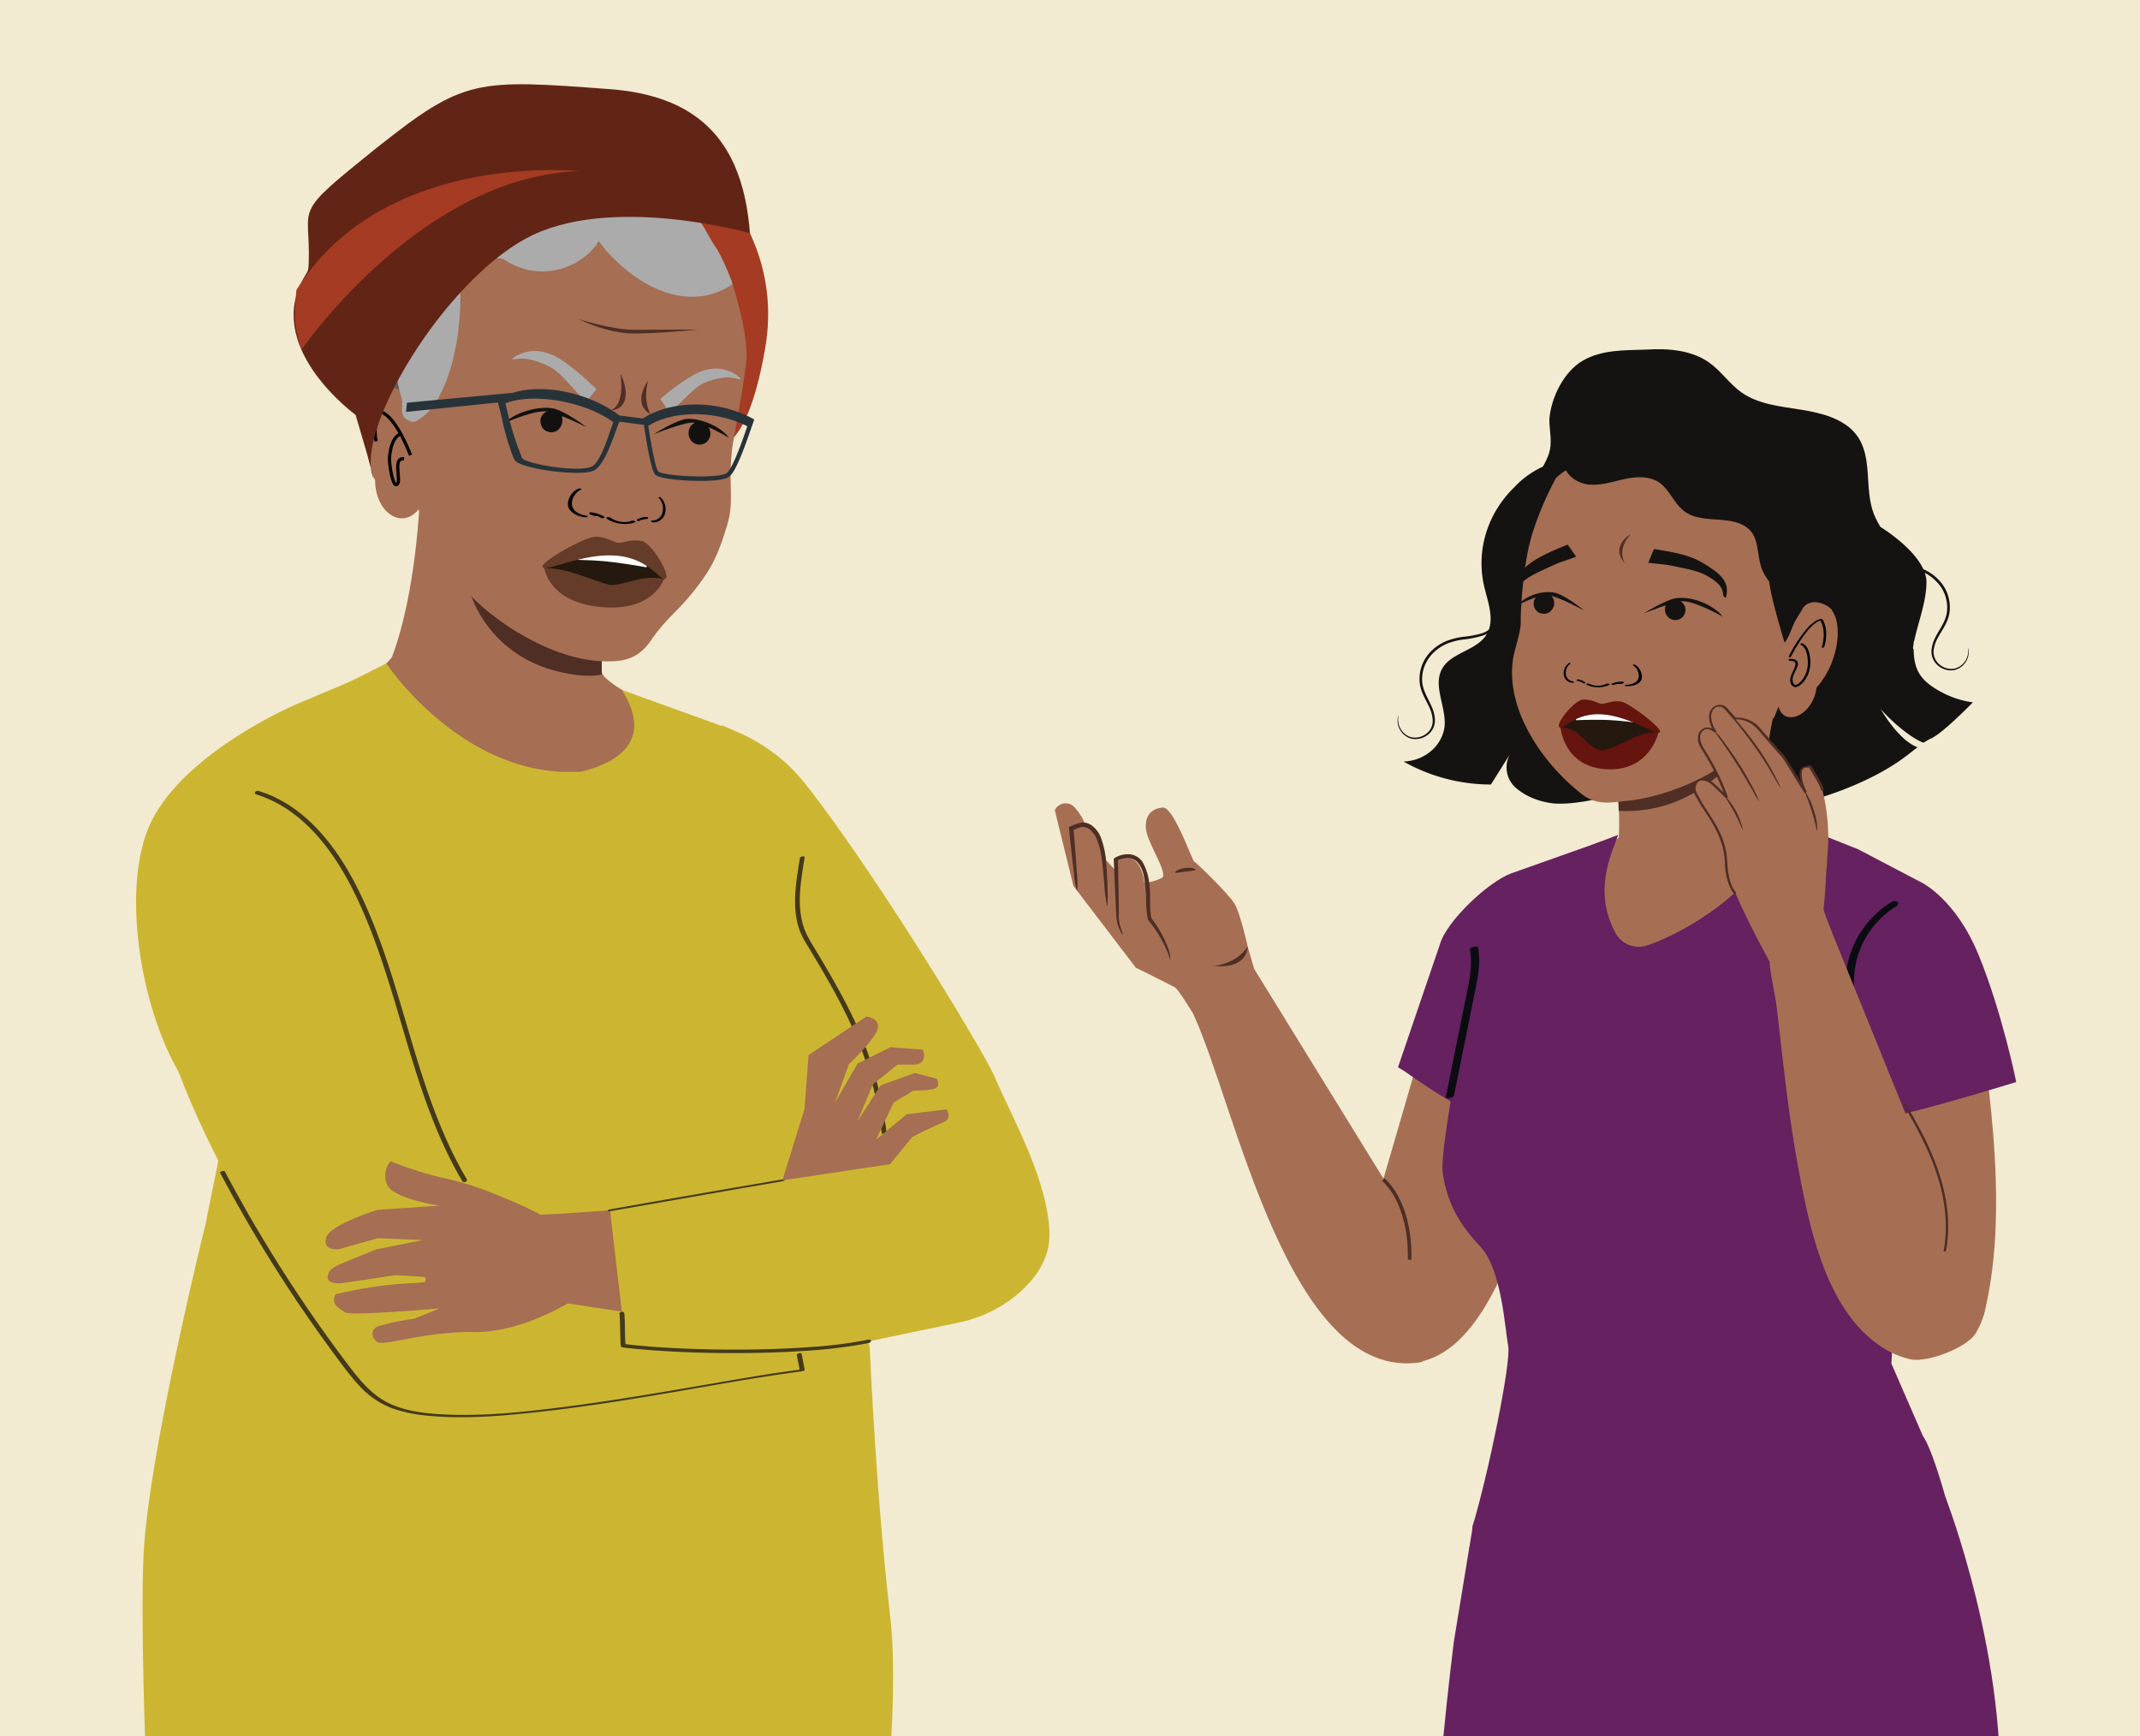 <svg xmlns="http://www.w3.org/2000/svg" viewBox="0 0 1303.15 1057.31"><rect x="0" y="0" width="1303.15" height="1057.31" fill="#808080" stroke="none"/><defs><style>.cls-1{fill:#f2ebd1;}.cls-2{fill:#a66e53;}.cls-3{fill:#ccb631;}.cls-4{fill:#956243;}.cls-5{fill:#443a1a;}.cls-6{fill:#a66f54;}.cls-7{fill:#151312;}.cls-8{fill:#662160;}.cls-9{fill:#5e5f5f;}.cls-10{fill:#a53b23;}.cls-11{fill:#4f2e25;}.cls-12{fill:#010101;}.cls-13{fill:#13110f;}.cls-14{fill:#ababab;}.cls-15,.cls-19{fill:none;stroke-miterlimit:10;}.cls-15{stroke:#010101;stroke-width:1.96px;}.cls-16{fill:#273339;}.cls-17{fill:#622515;}.cls-18{fill:#0b0c11;}.cls-19{stroke:#4f2e25;stroke-width:2.2px;}.cls-20{fill:#24180f;}.cls-21{fill:#fff;}.cls-22{fill:#653c29;}.cls-23{fill:#65140e;}</style></defs><g id="Layer_10" data-name="Layer 10"><polyline class="cls-1" points="-39.44 1068.15 -39.44 -83.25 1379.54 -83.25 1379.54 1068.15"/><path class="cls-2" d="M255.6,304.29s-2,56-16.72,95.3c-2,5.47-36.62,30.43-36.62,30.43l51.28,12.87c28.8,6.4,99.49,89.5,127.18,79.31l17.91-91.3s-30.63-14.68-32.1-21.41,3.3-57.77,3.3-57.77"/></g><g id="Layer_4" data-name="Layer 4"><path class="cls-3" d="M232.79,406.59s-19.44,8.55-49,20.81c-21.54,9-75.2,37-92.42,74.52s-6.72,109,17.34,150.72,26.13,57.84,26.13,57.84L239,582.06l-6.23-175.47"/><path class="cls-3" d="M583.9,805.32a80.48,80.48,0,0,0,37-18.31c9.5-8.43,18.15-20.14,18.15-34.88,0-32.75-24.61-75.21-33.06-95.8C600,641.72,533.49,532,490.48,477.45a104.74,104.74,0,0,0-40.21-31.16l-10.79-4.73,88.19,267.62L402.6,735l5.6,107.06Z"/><path class="cls-4" d="M464.44,814.5a52.56,52.56,0,0,0,.79,17.31Z"/><g id="freepik--character-1--inject-1332"><path class="cls-3" d="M542,983.31c-8.62-73.85-12.35-162.5-12.35-162.5l-6.38-35-1.21-118c7.09-33.22,7.84-57.53-.44-71.1L444.82,444,378.74,420.1c2.72,5,25.5,37.32-25.05,49.89H341.26c-64.9-3.78-106-66-106-66l-45.59,22.86L125,746.11S91.18,882.56,87.59,944s6.68,254.39,6.68,254.39L266,1229.06a293.25,293.25,0,0,0,51.48,4.56h18.92a278,278,0,0,0,46.88-4l142.94-24.51S550.66,1057.17,542,983.31Z"/></g><path class="cls-3" d="M127.34,479.14s-35.11,2.37-35.95,94.26S198.47,819.54,216.88,834.67s39.35,25.43,94.74,17.19c69.43-10.29,117.8-19.55,117.8-19.55l-9.69-83.9-123.85-5.63L195.2,535.87S161.73,475.15,127.34,479.14Z"/><polygon class="cls-2" points="327.43 739.69 340.26 739.13 371.49 736.99 378.68 798.71 341.38 793.05 327.43 739.69"/><path class="cls-5" d="M155.81,483.71c15.95,4.78,29.26,15.36,39.78,28,11.13,13.41,19.33,29,26.17,44.94,7.31,17,13,34.72,18.36,52.45s10.42,35.82,16.39,53.49c5.91,17.47,12.78,34.69,21.7,50.86,1.1,2,2.24,4,3.4,5.92.69,1.17,3.45.05,2.65-1.3-9.51-16-16.8-33.25-23-50.82s-11.35-35.79-16.72-53.79-10.91-35.77-18-53.07c-6.64-16.2-14.51-32.12-25.2-46.07-10-13.07-22.7-24.53-38.17-30.67-1.88-.75-3.78-1.4-5.72-2a1.94,1.94,0,0,0-2.05.55.89.89,0,0,0,.39,1.46Z"/><path class="cls-5" d="M134,714.09a870,870,0,0,0,55,90.26q7.37,10.57,15.05,20.93c4.86,6.55,9.67,13.25,15.32,19.15a51.75,51.75,0,0,0,19.39,13.11A86.2,86.2,0,0,0,259.91,862c23,2.34,46.59.19,69.51-2.37,27.19-3,54.21-7.41,81.17-12,23.55-4,47.06-8.33,70.71-11.64q3.49-.5,7-.94c.33,0,1.82-.4,1.7-1l-1.88-9.79c-.14-.71-3.07,0-2.91.78l1.89,9.78,1.7-1c-22.56,2.85-45,7-67.37,10.81-26.58,4.55-53.19,9-79.95,12.36-23.8,3-48,5.54-72.05,4.26-13.59-.73-28.07-2.59-39.34-10.82-6.32-4.61-11.43-10.64-16.18-16.8-5.21-6.73-10.24-13.61-15.2-20.53A863,863,0,0,1,143,724.59q-3.09-5.62-6.08-11.28c-.41-.79-3.19.23-2.9.78Z"/><path class="cls-5" d="M377.35,800.51c-.21-.27-.05-.19-.05,0s.05.44.07.65c0,.59.07,1.42.09,2.09.08,2.08.12,4.16.17,6.24s.11,4.3.2,6.45a13.75,13.75,0,0,0,.29,3.74c.32.9,1.3.85,2.12.95,1.26.15,2.53.29,3.79.42,2.69.29,5.38.54,8.08.77,6,.51,12,.9,18,1.21,13.38.69,26.79,1,40.19.91,13.57-.06,27.14-.46,40.68-1.4a305.41,305.41,0,0,0,34.65-4.08c1.19-.22,2.38-.46,3.56-.7.58-.12,1.37-.71,1.19-1.38s-1.15-.72-1.72-.6a263.34,263.34,0,0,1-32.86,4.31c-13.09,1-26.23,1.53-39.35,1.69q-20,.25-40.05-.6c-11.52-.49-23-1.24-34.49-2.57l-.83-.1c-.25,0-1.5,0-.15.28.17,0,.05.27,0-.11s-.11-1-.14-1.5c-.12-1.93-.16-3.86-.21-5.79-.1-3.73,0-7.51-.37-11.23a2,2,0,0,0-.25-1c-.8-1-3.57.1-2.66,1.28Z"/><path class="cls-5" d="M371.24,737.61q40.51-7.15,81.06-14.16l23.91-4.08c.37-.06,1.67-.34,1.69-.85s-.83-.45-1.19-.39q-41.22,7-82.37,14.25l-22.61,4c-.36.07-1.67.34-1.68.86s.83.45,1.19.39Z"/><path class="cls-5" d="M487.11,522.4c-1.92,12.11-4.28,24.68-2.09,36.93a43.23,43.23,0,0,0,2.53,8.78A61,61,0,0,0,492,576.3c3.17,5.23,6.32,10.48,9.4,15.77,10.93,18.78,20.89,38.17,27.31,59A234.33,234.33,0,0,1,536.91,690c.11.89,3,.25,2.91-.78a227,227,0,0,0-18.09-64.73c-4.5-9.92-9.64-19.53-15.05-29-3-5.26-6.1-10.48-9.22-15.67s-6.62-10.42-8.39-16.4c-4-13.48-1.21-27.85.94-41.4.16-1-2.75-.53-2.9.4Z"/><path class="cls-2" d="M256.9,777.49c3.24-.17,2.3,2.34,2,3.16a67.61,67.61,0,0,1-9.64.78c-5.94.34-14.13,1-23.09,2.41-8.53,1.33-16,2.92-21.85,4.32a6.78,6.78,0,0,0-.58,1.32c-1.72,4.58,2.81,7.65,6.81,9.78s57.22-2.55,57.22-2.55l-15.61,6.34a146.22,146.22,0,0,0-22.31,4.69c-4.26,2.13-3.85,6.81,0,9.51s30.22-6.91,60-6.08c19.76-.21,40.71-8.51,57.75-18.53l-17.19-52.36a253.67,253.67,0,0,0-25-11.5,188.27,188.27,0,0,0-37.45-11.91,230.27,230.27,0,0,1-30.21-9.77A13.76,13.76,0,0,0,235.57,721c3,8.9,31.94,13.16,31.94,13.16l-37.45,2.55s-29.39,9-31.52,17.06,7.49,7,7.49,7L230.11,754l27.57,1.09L229,760.82s-22.31,9-24,9.94c-3.38,2.24-4.82,2.76-5.49,6.75-.47,4.68,8.47,3.91,8.47,3.91l32.81-4.93Z"/><path class="cls-2" d="M476.46,718.75l13.4-43.31,2.53-33,35.21-23.42s9.49,1.07,6.51,8.42S516.93,648,516.93,648l-8.43,23.48,13.71-23.87,20-9.89L562,639.16s3.65,8.82-5.62,9.16h-9.88l-15,12.07-9.37,22.47,14.15-22,20.83-7.47,13.2,3.42s3.65,5.62-2.92,6.58a65.31,65.31,0,0,1-11.23.73l-12,7.3-10.62,22.46,18.65-15.39,24.2-2.92s4,5.62-2.24,8a203.45,203.45,0,0,0-18.65,8.82L542,708.92Z"/><path class="cls-6" d="M1207.9,801.19c17.91-69.12-.75-159.64-5-202.87-6.72-43.14-39.34-50.22-39.34-50.22l-26.84,80.19,14.51,169.46Z"/></g><g id="Layer_11" data-name="Layer 11"><path class="cls-7" d="M1182.29,421.48c-5.66-3-11.4-6.9-14.3-12.72-2.07-4.16-2.58-8.71-2.67-13.28a8.1,8.1,0,0,1-1.21-1.85c-4.88-10.31,2.18-24.1-4.82-33.17-6.39-8.26-21.57-5.82-27.64-14.31-4.74-6.62-1.27-13.5-3.59-19.59s-12.13-10.38-18.52-8.8l-40.89,78.89c-1.42,24.83-4.52,38.23,2.83,51.86,4.52,7.09-5.23,14.42-2.38,22.29,2.25,8.08,1.4,17.64-4.78,23.4,30.71-1.65,72.31-15.36,96.53-33.89l6.82-5.27c-11.78-4.34-22.46-23.34-22.46-23.34,6.23,7.15,17.52,17.15,25.86,20.53.26.18,3.7-2.09,4-2.19,5.33-1.75,18.33-14.27,26.32-22.34A56.39,56.39,0,0,1,1182.29,421.48Z"/><path class="cls-6" d="M983.05,424.22s4.13,78.56,2.6,86l-22.58,13.4,8,79.54c23.48-.81,24.23,7.56,63-3.16l66.36-87.54s-17.15-12.2-19.33-18.27c-14.29-39.64,7.58-82.83,7.58-82.83"/><path class="cls-8" d="M1171,874.57l-19.25-44.24L1160,689.28l-.12,0c-.36,3.13-5.26,4.21-5.8.71-1.11-7.25-1.13-14.64,1-21.71a3,3,0,0,1,5.5-.72q.32.54.6,1.08l7.71-131.9-37.33-19.57-43.88-17.48c-5.47,8.31-11.41,23.79-26.17,39-16.87,17.41-42.13,31.54-58.49,37a16.09,16.09,0,0,1-19.85-8.81c-13.34-25.49-1-48.48,2.14-58.47l-12.44,4.75-55,23s-36.11,151.71-35.49,173.45c.43,15.13,28.51,20.1,43.44,121.32,1.32,9-7.75,33.18-10.11,42-1.18,4.42-2.52,8.79-3.9,13.15-.8,14.23-9.25,36.26-17.32,57.38a275.17,275.17,0,0,0,54.46,22.21,376.4,376.4,0,0,0,74.93,14,368.52,368.52,0,0,0,77.51-1.37c24.52-3.13,49-9.08,71.66-19a194.78,194.78,0,0,0,21.07-10.84C1178.65,882.8,1171,874.57,1171,874.57Z"/><path class="cls-9" d="M212.67,147.81c7.5-10.85,19.31-18.17,31.94-14.91-.81-24.6,22.87-39.36,47.46-40.31,12.64.08,25.69,5.64,37.57,1.33,7.41-2.67,13-8.56,19.28-13.5,26.42-20,68.48,2.45,91.33,26.5s17.54,51.19,6.33,82.37c-5.21,14.5-4.26,22.36-5.74,37.8-1.39,14.58-9.91,41.73-9.92,56.19s22.75,29.34,8.16,30.65l-159-17c-23.55,4.91-38.7-2.07-51-22.75-8-14.05-5.41-14.73-6.61-30.82-2.1-21-23.68-36.66-22.64-57.79C200,172.27,205.8,159.17,212.67,147.81Z"/><path class="cls-10" d="M192.93,147.14s54.64-27.81,125.58-20.71,106,50.16,118.7,81.17-.15,63.88-.15,63.88,17.77,4.61,28.87-59.27C482.12,119.09,386.55,64,363.64,64.59S223.31,42.68,192.93,147.14Z"/><path class="cls-11" d="M366.46,400.08s-11.85-1.9-20-4.16-22.14-1.72-59.86-34.2c0,0,11.19,40.06,59.22,48.46,0,0,12.41,2.55,20.56.54Z"/><path class="cls-2" d="M407.68,156.13l.52.42a6.78,6.78,0,0,1-.48-.87Zm20.21,5.8c.28.31.59.61.92.91l0-.37S427.93,161.49,427.89,161.93ZM281.53,357.15c17.7,21.17,54.47,44.32,84.93,45.49,10.91.41,21.34,0,30.05-12.81S413,371.94,422.44,360c9.05-11.44,13.2-18.67,17.88-32.44,4.84-14.25,5.1-18.08,4.64-32.72a144,144,0,0,1,1-22.58c1.11-7.15,6.54-35.24,8.45-51.82s-8.81-49-8.81-49c-.59-4.57-7-2.7-9.12-6.51l-1.95-.16a1.92,1.92,0,0,1,.82,1.88,15.36,15.36,0,0,1-6.57-3.81v.08c-3.06,1.09-5.88-.51-8.13-3,0,.45.37,1.39.86,1.43a9.87,9.87,0,0,1-7.6-3.36c0,.45.38,1.39.34,1.83a18,18,0,0,1-6.07-3.31c.4.63,11.59-.15,11.57.16-3,.2.3,1.47-2-1l-2.28-1.88c-2.49.25-2.52,1.73-4.33-.24.45.49-.92-5.06-1-4.61-2.94-.25-2.12-.38-4.46-1.94,0,.45-8.25,2.24-8.29,2.69-2.44-.21-2,2.09-3.8.13.46.49,1.93-1.74,2.38-1.25-3,.2-4.24,2-6.49-.46.45.49-9.26-5.76-9.26-5.76-3,.2-2.56,1.17-4.85-.84.9,1-13.49-2-13.07-1.05-2.45-.21,3.9,9.37,2.06,7.85,0,.46-5.51-1.83-5.51-1.83-2.49.25,1,2.81-.81.84,0,.45.33,1.84.82,1.88-3,1.1-6.4-.09-9.18-2.14.9,1,1.31,1.92,1.76,2.41-2.45-.21-4.44.08-6.73-1.93,0,.45.82,1.88,1.31,1.92a9.74,9.74,0,0,1-7.75-1.56c0,.44.86,1.43,1.31,1.92a7,7,0,0,1-5.79-1.4l1.31,1.92c-2-.17-3.5.61-6.37-.54,0,.44.91,1,.87,1.43a18.54,18.54,0,0,1-4.86-.87c0,.45,1.36,1.47.86,1.43-1.95-.17-3.5.61-5.87-.5.45.49.87,1.43,1.32,1.92-2-.17-4,.12-5.84-.95a3.32,3.32,0,0,0,.83,1.88c-2-.17-3.51.61-5.88-.5,0,.45.87,1.43,1.32,1.92-2-.17-4,.12-5.88-.5,0,.45.91,1,1.36,1.47-2-.17-4,.12-6.33-1-.08.9.37,1.39.34,1.84-1.47-.13-2.41-.66-3.88-.79l-2.53.69c-7.62,8.4-32.71-1.05-32.71-1.05-16.21,10.83-1.18,74.64-1.43,83.22S255.23,250,255.23,250c-2.18-3.35-6,5.69-7.12,2-1.2-3.27.13-7.23-1.07-10.5-3.79-7.56-13.78-6.15-19.54-2.12l-1,1.4c-8.36,9.52-2.85,41.78,1.92,51.63,0,19.23,16,30.67,26.59,17.66l2,7.67"/><path class="cls-12" d="M384.47,317.14c-3.77,1.57-9.24.66-12.68-1.89-.76-.56-3.49-.31-2.42.48,4.55,3.37,12.42,4.32,17.29,2.29.48-.2.43-.56-.14-.8a3.09,3.09,0,0,0-2-.08"/><path class="cls-12" d="M367.89,314.57A22.69,22.69,0,0,0,360.2,312a1.78,1.78,0,0,0-1.24.27c-.24.19-.32.46,0,.65a8.67,8.67,0,0,0,4.23,1.35,1.62,1.62,0,0,0,1.37-.4c.27-.34-.15-.62-.51-.64a6.8,6.8,0,0,1-3.41-1.11l-1.28.93a20.36,20.36,0,0,1,6.88,2.36,1.68,1.68,0,0,0,1.45,0c.3-.15.64-.52.23-.76"/><path class="cls-12" d="M357.09,314c-3.17-.35-6.79-2-8.15-4.55-2.05-3.79.63-9.29,4.79-11.24.46-.22.25-.56-.17-.69a2.62,2.62,0,0,0-1.73.21c-3.62,1.7-6.26,6.18-6,9.59.22,3.19,3.07,5.64,6.79,6.88a17.43,17.43,0,0,0,3.48.79c.48,0,1.35,0,1.62-.38s-.15-.56-.6-.61"/><path class="cls-12" d="M390.42,316a.41.41,0,0,1,.45-.56,3.77,3.77,0,0,0,2.54-.59l.75,1.09a11.19,11.19,0,0,0-5.13,1.35.91.91,0,0,1-1-.25c-.19-.19-.38-.6,0-.78"/><path class="cls-12" d="M388,316.29a12.44,12.44,0,0,1,5.73-1.48,1.08,1.08,0,0,1,.82.45.45.45,0,0,1-.07.65"/><path class="cls-12" d="M397,317a6.54,6.54,0,0,0,5.84-3.36,9.3,9.3,0,0,0-1.61-10.36.38.38,0,0,1,.21-.65,1.23,1.23,0,0,1,1.07.44,10.37,10.37,0,0,1,2.63,8.9,7.3,7.3,0,0,1-5.29,5.85,7.44,7.44,0,0,1-2.34.29c-.31,0-.86-.21-1-.6s.18-.53.47-.51"/><path class="cls-13" d="M423.17,257.43c2.84-1.17,6.25.27,7.89,2a7.64,7.64,0,0,1,1.46,3.43,7.11,7.11,0,0,1-2.22,6.3,6.59,6.59,0,0,1-7.66.68c-3.19-1.84-3.93-5.92-2.86-8.76a6.49,6.49,0,0,1,3.39-3.65"/><path class="cls-13" d="M398.14,264.42s14.11-9.28,20.93-9.37c10-.14,21.65,6.37,24.73,11.56,0,0-15.4-9.55-22.41-9.25C414.69,257.65,398.14,264.42,398.14,264.42Z"/><path class="cls-13" d="M340.72,251.41c-2.59-1.64-7-1.63-8.91-.2a6.82,6.82,0,0,0-2.34,3,7.1,7.1,0,0,0,1.12,6.59,6.59,6.59,0,0,0,7.44,2c3.45-1.26,4.87-5.16,4.29-8.14-.11-.55.52-1.53-1.57-2.85"/><path class="cls-13" d="M357.27,260.15s-14.13-10.78-21.46-11.62c-10.7-1.23-24,3.95-27.94,8.78,0,0,17.67-7.81,25.18-6.74C340.23,251.6,357.27,260.15,357.27,260.15Z"/><path class="cls-14" d="M402.11,243l3.41,5q1.31,1.91,2.61,3.78c3.52-3.95,6.67-7.12,9.1-9.44,5.14-4.91,7.79-7.4,11.54-9.13a39,39,0,0,1,9.35-2.8,24.68,24.68,0,0,1,5.52-.61c4.25.12,7,1.65,7.33,1.13s-1.79-2-2-2.2a23.52,23.52,0,0,0-11.81-4.3,27.67,27.67,0,0,0-10.27,1.73c-3.9,1.41-13.54,7.07-24.78,16.86"/><path class="cls-14" d="M363.22,237l-3.77,4.7-2.9,3.58c-3.56-4.49-6.77-8.12-9.25-10.79-5.24-5.66-7.94-8.54-11.83-10.76a44.85,44.85,0,0,0-9.76-4,27.36,27.36,0,0,0-5.79-1.29c-4.5-.38-7.45.86-7.77.29s2-1.89,2.19-2a23.85,23.85,0,0,1,12.6-3,31.25,31.25,0,0,1,10.76,3c4.07,1.92,14,8.89,25.52,20.3"/><path class="cls-15" d="M250,277.13C239.69,251.3,232,251,232,251s-5.34,5.81-3,17.75"/><path class="cls-15" d="M246,279.37c-6.9-.85-1.88,12.21-3.86,15.21s-4.33-5.15-5-14.92c0,0,.29-13.17,6.89-15.43"/><path class="cls-11" d="M424.74,200.66s-21.14,2.32-38.29,2.41-33.88-8.7-33.88-8.7,20.09,6.47,33.66,6.47S424.74,200.66,424.74,200.66Z"/><path class="cls-14" d="M436.47,151.51c-.22-.31.09.14,0,0-4.22-6-6.88-12.43-11.36-18.26s-8.68-10.89-13.38-16.35c-.28-.32-5.89-.51-6.17-.83l-.29-.34-.46-.51-1.05-1.17c-26.54-11.78-58.67-13.64-87.74-4.92A106.73,106.73,0,0,0,244.44,242c1.45,4.83-1.47,10.66,3.24,13.41s5.28,1.4,9.78-1.68a35.27,35.27,0,0,0,10.11-12.59c12.39-23.21,15.6-60.25,10.24-86,3.09,4.88,24.83,0,29.63,3.17a41.32,41.32,0,0,0,57.31-11.46,64.21,64.21,0,0,0,6.52,8.1c21.85,23,50.47,34.31,74.56,18.29C446.71,172.66,439.1,155.34,436.47,151.51Z"/><path class="cls-16" d="M303.22,245.09l2.38,9.33c1.25,7.19,5.57,21.59,7.72,25.59,3,5.59,40.46,10.35,48.16,6.57s13.37-25,15.7-29.8l15,1.92c.86,6.54,4.09,27.28,6.74,30.24s19.93,3.71,21.88,3.79c1.62,0,3.88.13,6.36.1,6.55,0,14.53-.53,17.14-2.76,3.87-3.32,8.82-16.69,13.16-29.37l.7-2c.16-.48.34-.81.35-.95h0l.78-2.29c-20.9-11.88-49.43-12.22-67.6-.79l.12.24L377.19,253c-15.76-12.2-44-20.25-65-13.78h0l-64.36,6-.6,5.63ZM400.82,287c-1.66-1.84-4.35-16.4-6.07-27.71,15.77-9.63,41.48-9.28,60.24.24l0,.28c-2.33,6.8-8.52,24.88-12.33,28.14-4.51,3.85-38.89,2-41.82-.89Zm-82.93-8.18a193.28,193.28,0,0,1-10.07-33.27c18.83-7,50.23-.05,65.66,11.56-3.25,8.8-7.66,24.27-13.17,27-7.94,3.89-40.53-1.72-42.42-5.25Z"/><path class="cls-17" d="M216.53,252.63s-53.49-38.79-33.1-80.45c3.91-8,4.34-5.37,4.57-12.28,1.21-36.24-11.47-27.6,41.61-70s60.88-41.64,141.89-35.6c41.78,3.12,64.66,20.58,76.07,47.05,5.13,11.9,7.95,25.62,9.12,40.68,0,0-85.37-24.35-136.21,3.07S216.27,261.78,227.12,290.4C230.16,298.44,216.53,252.63,216.53,252.63Z"/><path class="cls-10" d="M183.56,213s72.45-105.54,169-108.77c0,0-119.29-12.76-172.09,72.45l-.78,10a54.43,54.43,0,0,0,1.74,18.54Z"/><path class="cls-6" d="M915.22,546c-12.93,6.69-25.16,19.6-34.64,40.76L841.69,720.39c6.07,5.26,3.29,11.32,7.28,18.29,8.64,15.06,1.69,26.2,2.17,43.48.34,12,11.53,36.37,7.75,47.86,40.32-2.33,59.77-63.12,70.4-90.72l-.25-9.73c1.72-20.53,2.6-41.14,2.81-61.76.43-43.77,10.9-88.3,8.26-132Z"/><path class="cls-6" d="M761.25,586l-34.57,31.56c26,55.91,58.32,225.57,139,211.85.11,0,6.45-5.72,6.56-5.73,2-5.22-7.89-8.13-6.88-13.65,5.33-29.35,1.33-68-21.08-89.38"/><path class="cls-6" d="M755.79,609.2c4.34-1.72,9.15,4.19,11.36,0,2.07-3.91-1.09-9.62-1.91-13.9l-5.47-18.95s-4.4-19.87-7.91-25.88-23.43-25.27-24.65-25.83-12.56-33.34-19.07-32.88-11.3,4.6-10.25,13.31,13.8,27,9.63,29.51a29.09,29.09,0,0,1-10.68,3s-.91-10-6-13.63-11.74,1.1-11.74,1.1l-.51,4.24-4.92-5.35s-3.91-20.24-12.4-20.87a34.59,34.59,0,0,0-7.41-12,7.34,7.34,0,0,0-10.38.55,7.45,7.45,0,0,0-1.17,1.77l11.36,46.09,38,49.82s19,9.24,23.81,12c1.5.85,5.86,7.49,11.25,16.24a94.74,94.74,0,0,0,13.11-1.89,62.25,62.25,0,0,0,14.77-5.15A2.09,2.09,0,0,1,755.79,609.2Z"/><path class="cls-11" d="M721.82,530.74c3.37-.49,6.14-.58,6.26-1.17s-2.84-1.53-6.55-1-6.29,2.24-6,2.74S718.45,531.23,721.82,530.74Z"/><path class="cls-11" d="M654,531.84c-.86-6.78-1.91-16.3-3-27.3l-.11-1,.94-.34a50,50,0,0,1,5.85-2.16,9.26,9.26,0,0,1,6.92,1.42,16.88,16.88,0,0,1,6.23,8.89,50.41,50.41,0,0,1,2.3,9.46c.75,6.09,1,11.52,1.19,16.1.34,9.23.22,14.88-.15,14.85a95.64,95.64,0,0,1-1.79-14.71c-.43-4.45-.86-10-1.71-15.89a51.28,51.28,0,0,0-2.35-8.89,14.51,14.51,0,0,0-5.19-7.5,6.46,6.46,0,0,0-4.92-1.08c-1.53.35-3.63,1.36-5.35,2l.82-1.35c.95,11,1.66,20.53,2.06,27.36a50.74,50.74,0,0,1,.16,11A51.27,51.27,0,0,1,654,531.84Z"/><path class="cls-11" d="M709.81,577.16a78.89,78.89,0,0,0-10.7-17L699,560l0-.24a47.53,47.53,0,0,1-1-8c-.1-2.9,0-5.57-.23-8.51a79.51,79.51,0,0,0-1.12-8.83,19.45,19.45,0,0,0-3.14-8.31,8.2,8.2,0,0,0-6.29-3.52,13.62,13.62,0,0,0-7.09,1.75l.61-1.1c.34,13.37.55,25,.59,33.2a23.16,23.16,0,0,0,1.39,9.33,16,16,0,0,1,1.08,3.31c-.15.2-.89-.77-1.87-2.84a21.44,21.44,0,0,1-2.18-9.54c-.49-8.24-1-19.83-1.52-33.27l.06-.72.62-.35a15.64,15.64,0,0,1,8.52-2.19,10.69,10.69,0,0,1,8.21,4.54c7.21,12.44,3.28,25.34,5.58,34.67l-.22-.45a70.38,70.38,0,0,1,10.18,18,28,28,0,0,1,1.43,5.48,14.33,14.33,0,0,1,0,2C712.29,584.47,712,581.66,709.81,577.16Z"/><path class="cls-11" d="M759.77,576.35s-5.29,9.86-20.39,11.83C739.38,588.18,758.57,591.14,759.77,576.35Z"/><path class="cls-8" d="M862.14,657.1c6.62,4.47,13.24,9,20.19,12.94,7.37,4.21,4.8,30.29,12.83,33s42.64,21.2,50.93,23l29.23-213.74-54.75,19.41c-14,4.93-40,29.36-43.85,43.68l-25.41,74.51C856.92,653.16,856.74,653.46,862.14,657.1Z"/><path class="cls-8" d="M897.63,594.47S876.4,697.8,878.51,713.84c2.25,17.12,9.42,31.11,22.78,45.08s15.13,50.81,17.11,60.57-12,77.49-21.35,108.75,112.3-84.87,112.3-84.87L946.09,726Z"/><path class="cls-8" d="M897.05,928.24s45.43,49,130.16,43.94,157.5-60.39,157.5-60.39,39.26,100.65,32.46,194c-2.46,33.72-22.72,387.12-22.72,387.12s-60,43-190.05,23.89-128.93-21.93-128.93-21.93-3.31-260.5-3.33-326.23,13.21-169.16,13.21-169.16"/><path class="cls-8" d="M1168.9,536.71s21.52,9.49,36,44.87,22.88,77.29,22.88,77.29S1147.18,684,1128.23,684c0,0-13.64-41.59-13.64-77S1168.9,536.71,1168.9,536.71Z"/><path class="cls-18" d="M1152.18,549.1a46,46,0,0,0-9,6.65,59.44,59.44,0,0,0-14.74,20.51,58,58,0,0,0-4.17,15.8c-.81,7-.18,14,.17,21q1,21.26,2.54,42.48.51,7.49,1,15c.18,2.41.17,4.92.55,7.3,0,.11,0,.22,0,.32.08,1,1.58,1.19,2.29,1.19h9.91c1.09,0,2.64-.85,2.76-2s-1.32-1.67-2.33-1.67h-9.9l2.29,1.19q-2.25-28.83-3.77-57.72c-.68-12.71-2.25-25.77,1.85-38.09A54.5,54.5,0,0,1,1145,559.53c.87-.87,1-1,1.72-1.64s1.25-1.1,1.89-1.63c1.06-.88,2.14-1.71,3.26-2.5.42-.29.84-.58,1.27-.86.19-.12.76-.64,1-.62-.29,0-.63.36-.15.09l.26-.15.21-.12c.9-.48,1.92-1.56,1.18-2.61s-2.47-.9-3.42-.39Z"/><path class="cls-18" d="M895,578.13c1.37,7.12.62,14.56-.79,21.6q-1.65,8.19-3.31,16.37-4.25,21-8.5,41.94-1,5.07-2,10.14c-.23,1.12,4.7.36,4.95-.89q2.81-13.77,5.59-27.54,4-19.87,8-39.75c1.53-7.6,2.58-15.51,1.1-23.22-.21-1-5.27.12-5,1.35Z"/><path class="cls-11" d="M985.32,485c23.62-.5,56.79-17.64,76.63-30.22,0,0-26,41.62-76.23,39Z"/><path class="cls-7" d="M942,283.1a55.62,55.62,0,0,0-15.66,9.53,55,55,0,0,0-4.14,4c-16.42,15.94-23.34,38.34-18.53,59.95,2.37,10.29,7.19,21.78,1,30.63s-20.31,10.25-26,19.19c-6.76,10.51,2.15,23.83,1,36.06-1.57,11.83-12.18,20.84-25,21.26a108.36,108.36,0,0,0,53.23,14l11.59-18.47a16.55,16.55,0,0,0,4.18,21c8.24,6.85,18.35,8.63,22.7,9,18.74,1.49,59.44-9.33,110.21-30.81q-48.84-90.27-97.69-180.54"/><path class="cls-7" d="M1152.75,333.48c-3.59-7-8.88-13.24-11.68-20.52-6.09-15.69-.27-34.9-10.79-48.39-7.49-9.62-21-13.09-33.53-15.09s-26-3.29-36.12-10.43c-7.49-5.21-12.42-13.06-19.91-18.32-10.61-7.52-24.87-8.71-38.13-7.85-13.73.45-27,0-38.74,6.71-11.76,6.87-19.36,22.72-20.36,35.62-.1,6.2,1.57,12.47.36,18.54-1.34,6.72-6,12.39-8.53,18.82-5,14.11.85,29.61,14.28,37.69l109,100.13c20.49,4.47,66.51-9.65,79.68-24.95S1161.77,351.13,1152.75,333.48Z"/><path class="cls-2" d="M1115.91,372.21l-.75-1.35c-4.63-4.21-13.27-6.58-17.47-.33-1.43,2.75-3.56,5.83-5,8.58-1.44,3.16-3.64,9.54-5.94,12.25,0,0-10.25-32.91-9.49-40.51s25.92-23.64,12.84-35c0,0-13.61-14.72-20.06-23.38-1.47-.85-3-1.68-4.46-2.46a13.63,13.63,0,0,1-2.38.2c0-.32.3-.63.43-1.15l-.54-.27a16.6,16.6,0,0,1-5.08,0c.46-.38,1.35-.75,1.37-1.15-1.77.33-3.5-.14-5.24-.22.45-.38,1.36-1.15,1.37-1.55-2.21.71-3.49-.14-5.24-.22a2.92,2.92,0,0,0,1-1.57c-1.79.73-3.51.26-5.26.19.45-.39.93-1.17,1.38-1.55-2.22.71-3.49-.15-5.24-.22-.41,0,.73-.67.89-1.09l-.17,0a17.35,17.35,0,0,1-4.18.18c0-.35.68-.68.85-1l-.28-.06c-2.41.52-3.66-.25-5.32-.32l.64-.72-.77-.15a6.77,6.77,0,0,1-3.76-.09c.15-.13.36-.31.56-.5l-1.48-.25a7.91,7.91,0,0,1-4.73-.29,1.07,1.07,0,0,0,.57-.33l-1.67-.22a18.24,18.24,0,0,1-3.68-.06,3.4,3.4,0,0,0,.32-.33c-.74-.08-1.49-.14-2.24-.21a7.3,7.3,0,0,1-4.07-.32c-2.69-.18-5.39-.3-8.07-.37-20.12-.45-42.33.49-58,14.63a195.84,195.84,0,0,0-13.58,31.26c-6.67,19.25-8.08,50.16-7.91,56.6.15,5.58-3.71,16.21-4.63,22-5,31.19,18.06,64.16,41.68,82.61,9.41,7.35,17.88,5.09,27.55,4.2,19.75-1.83,49.77-12.51,67.77-29.21l21.94-21.58,2.65-6.55c3.54,12.74,21,5.37,23.15-11.61C1119.25,404.06,1122.21,381.56,1115.91,372.21Z"/><path class="cls-12" d="M968,416.45a11.73,11.73,0,0,0,10.26-.08c.67-.35,2.8.13,1.87.62-4,2.06-10.32,1.94-14-.1-.36-.21-.28-.47.19-.59a2.66,2.66,0,0,1,1.64.15"/><path class="cls-12" d="M981.42,416.27a18.78,18.78,0,0,1,6.38-1.17,1.51,1.51,0,0,1,1,.34c.18.16.21.37,0,.49a7.14,7.14,0,0,1-3.5.58,1.4,1.4,0,0,1-1.05-.45c-.18-.29.19-.45.48-.44a5.62,5.62,0,0,0,2.82-.47l.91.83a16.85,16.85,0,0,0-5.7,1.07,1.46,1.46,0,0,1-1.15-.18c-.22-.15-.46-.46-.1-.6"/><path class="cls-12" d="M990.05,417c2.55.07,5.6-.83,7-2.58,2-2.65.5-7.34-2.59-9.26-.34-.21-.14-.45.21-.5A2.17,2.17,0,0,1,996,405c2.69,1.67,4.3,5.59,3.75,8.14-.51,2.39-3,3.94-6.12,4.48a14.92,14.92,0,0,1-2.84.23c-.39,0-1.08-.16-1.25-.46s.18-.4.54-.39"/><path class="cls-12" d="M963.39,415a.32.32,0,0,0-.3-.47,3.13,3.13,0,0,1-2-.72l-.71.75a9.2,9.2,0,0,1,3.92,1.55.75.75,0,0,0,.82-.07c.17-.13.37-.42.13-.59"/><path class="cls-12" d="M965.3,415.44a10.41,10.41,0,0,0-4.39-1.72.86.86,0,0,0-.7.25.33.33,0,0,0,0,.5"/><path class="cls-12" d="M958.08,415a5.19,5.19,0,0,1-4.27-3.15,6.86,6.86,0,0,1,2.38-7.65.28.28,0,0,0-.1-.51,1,1,0,0,0-.9.22,7.71,7.71,0,0,0-3,6.44,5.62,5.62,0,0,0,3.57,5,6.41,6.41,0,0,0,1.82.46c.25,0,.71-.06.85-.34s-.09-.43-.32-.45"/><path d="M1090.69,399.73a94.88,94.88,0,0,1,8.74-14.07,31.18,31.18,0,0,1,6.14-6.27,11,11,0,0,1,1.89-1.14,4,4,0,0,1,1.16-.4c-.34.07.15,0,.15,0s.07.07,0,0c-.75-.49-.29-.06-.21.14.18.41.44.79.63,1.21,2,4.67,1.61,10,.19,14.83-.18.61,1.32.42,1.49-.15,1.38-4.67,1.83-9.87,0-14.5-.37-.94-.79-2.59-2-2.48a7.94,7.94,0,0,0-3.31,1.31,26.18,26.18,0,0,0-6.12,5.62,87.79,87.79,0,0,0-10.15,15.82c-.36.69,1.14.61,1.4.1Z"/><path class="cls-7" d="M924.29,349.75c7.61-8,13.5-11.4,30.37-18.13l.22.34,1.92,2.72q1.53,2.18,3,4.33c-5.55,2.13-9.85,3.21-13.25,4.85-6.43,3.1-14.22,5.94-19.65,10.76C926.09,353,925.22,351.35,924.29,349.75Z"/><path class="cls-7" d="M1007,334.68c-.89,2.13-.39.94-1.27,3.09q-1,2.44-2,4.89c5.89.84,10.32.92,14,1.77,7.31,1.66,16,2.7,22.47,6.6,3.1,1.87,7.5,4.64,8.65,8.53.31,1,.34,4.34,1.88,4.3.63,0,.85-3,.87-3.31.41-6-3.33-10.17-8.5-13.79-10.53-7.39-16.55-9.43-36-12.46"/><path d="M1089.7,402.31c1.37.07,3.56.2,3.65,2,.07,1.41-.81,2.89-1.37,4.13-1.22,2.65-3,6.27-.77,8.88,2.67,3.12,6.79-1.5,8.19-3.66a18.24,18.24,0,0,0,3-10.58c-.12-4-.81-9.34-4.83-11.32-.64-.32-1.7.62-.84,1,3.37,1.66,4,6.52,4.14,9.85a17.48,17.48,0,0,1-2.34,9.83c-1.11,1.94-5.62,7.58-6.82,2.63-.7-2.89,1.55-5.94,2.54-8.51.43-1.13.91-2.57.24-3.7-.83-1.43-2.86-1.63-4.33-1.7-.75,0-1.49,1.07-.5,1.12Z"/><path class="cls-7" d="M943.52,361.86c-2.5-1.41-5.55-.41-7.28,1a6.32,6.32,0,0,0-2.08,2.89,6.49,6.49,0,0,0,1.32,6,6.3,6.3,0,0,0,7.07,1.52,6.7,6.7,0,0,0,3.7-7.68,6,6,0,0,0-2.73-3.73"/><path class="cls-7" d="M964.67,371.78s-12.23-10.15-18.66-11c-9.38-1.3-18.37,3.39-21.9,7.78,0,0,12.85-7,19.43-5.94C949.84,363.63,964.67,371.78,964.67,371.78Z"/><path class="cls-7" d="M1017.24,365.41c2.61-1.2,5.56,0,7.18,1.58a6.37,6.37,0,0,1,1.82,3.05,6.48,6.48,0,0,1-1.83,5.89,6.3,6.3,0,0,1-7.17.93,6.68,6.68,0,0,1-3-8,6,6,0,0,1,3-3.49"/><path class="cls-7" d="M1001.11,373.5s13.91-9,20.83-9.41c12.49-.67,23.76,6.72,27.13,11.4,0,0-17.55-9.88-24.66-9.35C1017.61,366.65,1001.11,373.5,1001.11,373.5Z"/><path class="cls-7" d="M1060.16,253c-6.53-2.86-14.06-1.68-21-.23a383.65,383.65,0,0,0-86.73,29.13c.29,7.25,7.92,12.45,15.17,13.16s14.44-1.74,21.54-3.3,15.15-2.07,21.24,2.06,9,12.8,15.29,17.47c10.73,8.08,27.59,2,38.3,10.08,8.06,6.16,5.27,17.68,9.71,26.92,8.6,18,32.26,20.74,50.27,12.4a35.39,35.39,0,0,0,4.23-2.32c-18.21-31.25-34.72-57.5-53-88.74C1071.29,263,1067.06,256.08,1060.16,253Z"/><path class="cls-7" d="M1165.32,392.08v-.8a2,2,0,0,1,.37-1.14c2.08-10.16,7.25-23.24,7.44-35.29.27-16.93-28.08-34-28.08-34l-.94,58.74s23.54,31.29,21.09,21.25A22,22,0,0,1,1165.32,392.08Z"/><path class="cls-7" d="M1145.42,336.42a14.1,14.1,0,0,0,6.17,4.64,59.57,59.57,0,0,0,10.26,2.77,42.92,42.92,0,0,1,10.52,3.31,28.65,28.65,0,0,1,8.57,6.38,23.91,23.91,0,0,1,6.3,18.64c-.62,6.65-4.8,11.57-7.25,16.31a20.53,20.53,0,0,0-2.46,7.32,9.85,9.85,0,0,0,1.57,6.65,11.19,11.19,0,0,0,10.58,4.8A10.67,10.67,0,0,0,1197,402a11.47,11.47,0,0,0,1.41-7.64,6.38,6.38,0,0,1,.44,1.92,11.5,11.5,0,0,1-9.13,11.84,12.22,12.22,0,0,1-11.63-5.09,11.06,11.06,0,0,1-1.87-7.42,21.44,21.44,0,0,1,2.51-7.85c2.54-5,6.44-9.74,6.93-15.82a22.42,22.42,0,0,0-6-17.33,26.75,26.75,0,0,0-8.06-6,41.54,41.54,0,0,0-10.1-3.14,60.09,60.09,0,0,1-10.57-2.89,15.5,15.5,0,0,1-7.4-5.89A7.59,7.59,0,0,0,1145.42,336.42Z"/><path class="cls-7" d="M851.71,435.48a11.51,11.51,0,0,0,.87,7.72,10.7,10.7,0,0,0,6.95,5.75,11.23,11.23,0,0,0,10.9-4,9.93,9.93,0,0,0,2-6.53,20.74,20.74,0,0,0-1.93-7.47c-2.12-4.91-5.94-10.1-6.08-16.78a23.89,23.89,0,0,1,7.6-18.15,28.74,28.74,0,0,1,9-5.76,42.58,42.58,0,0,1,10.74-2.55,60.68,60.68,0,0,0,10.43-2,14.09,14.09,0,0,0,7.7-5.75,16.46,16.46,0,0,0,2.1-9.13,32.34,32.34,0,0,0-1.68-9.18,69.46,69.46,0,0,1-4.45-17.27,26.32,26.32,0,0,1,4-15.12,34.37,34.37,0,0,1,9.14-9.13,67.73,67.73,0,0,0,7.41-6.11,20.2,20.2,0,0,0,4.28-6.78l0,.53a7.15,7.15,0,0,1-.47,1.51,15.36,15.36,0,0,1-3.34,5.19,59.56,59.56,0,0,1-7.31,6.42,34,34,0,0,0-8.66,9,25,25,0,0,0-3.64,14.33A69.1,69.1,0,0,0,911.84,361a33.64,33.64,0,0,1,1.82,9.57,18.28,18.28,0,0,1-2.31,10,15.51,15.51,0,0,1-8.64,6.54A60.54,60.54,0,0,1,892,389.33a41.31,41.31,0,0,0-10.3,2.42,26.59,26.59,0,0,0-8.46,5.41A22.39,22.39,0,0,0,866,414c.06,6.1,3.61,11.09,5.79,16.27a21.43,21.43,0,0,1,2,8,11,11,0,0,1-2.39,7.27,12.23,12.23,0,0,1-12,4.25,11.49,11.49,0,0,1-8.27-12.45A6.65,6.65,0,0,1,851.71,435.48Z"/><path class="cls-19" d="M842.3,718.32s16.69,12.56,16.13,48.74"/><path class="cls-11" d="M378.05,227.79s10.27,21.14-7.34,22.37c0,0,9.57-.54,7.34-20.69"/><path class="cls-11" d="M394.63,231.77s-10.18,13.81,1.52,20.44C396.15,252.21,391.27,244.56,394.63,231.77Z"/><path class="cls-20" d="M375.9,335.73c-11.81-1.08-38.68,5.14-44.43,10.12,0,0,12.47,12.39,39.88,14.9s33-8.23,33-8.23S391,337.11,375.9,335.73Z"/><path class="cls-21" d="M343.16,340.81s14.19-.06,25.41,1,25.14,3.66,25.14,3.66,2.72-9.83-17.62-11.69S343.16,340.81,343.16,340.81Z"/><path class="cls-22" d="M371.77,356.33c-12.64-3.35-25.24-10.22-40.3-10.48,0,0,2.33,20.86,34.54,23.81s38.3-17.14,38.3-17.14C389.45,350,384.8,355.33,371.77,356.33Z"/><path class="cls-22" d="M390.61,329.39c-6.71-1.22-11.28,1.45-14.22,1.18s-7-3.72-13.78-3.75c-6.39,0-34.9,16-32.12,18.69s24.81-9,45.18-7.13,26.43,16.11,29.64,14S396.9,330.53,390.61,329.39Z"/><path class="cls-20" d="M975.2,432.77c9.66.5,30.64,8.63,34.7,13.31a42.45,42.45,0,0,1-34.58,15c-22.41-1.15-25-18-25-18S962.88,432.15,975.2,432.77Z"/><path class="cls-21" d="M1001,440.66S989.6,439,980.42,438.5s-20.72.05-20.72.05-1.06-8.25,15.57-7.4S1001,440.66,1001,440.66Z"/><path class="cls-23" d="M975.32,457c10.59-1.25,22.39-12.48,34.58-10.95,0,0-5.12,23.72-31.47,22.38S950.32,443,950.32,443C962.61,442.76,964.92,454.71,975.32,457Z"/><path class="cls-23" d="M964.05,426c5.56-.2,9,2.48,11.35,2.6s6.05-2.2,11.56-1.43c5.16.72,26.33,17,23.77,18.8s-19-10.13-35.65-11-23.2,10-25.56,7.87S958.85,426.14,964.05,426Z"/><path class="cls-11" d="M993.21,325.16s-13.27,7.12-3.68,18C989.53,343.12,983.88,334.89,993.21,325.16Z"/><polygon class="cls-2" points="1070.41 568.29 1077.85 586.07 1116.35 570.38 1109.56 551.62 1070.41 568.29"/><path class="cls-2" d="M1099.34,482.27l-12.93-20.71-15.85-18.19a17.93,17.93,0,0,0-14.4-5.87h0l-5.35-6.05a5,5,0,0,0-.88-.77,5.43,5.43,0,0,0-7,.82c-4.5,5.48,1.49,14,1.49,14l-1.44-1a5.43,5.43,0,0,0-1.74-.81,5.22,5.22,0,0,0-6.36,3.06,10.28,10.28,0,0,0-.17,4.9c.4,2.24,3.65,6.66,7.35,13.32a143.4,143.4,0,0,1,9.18,20.38l-8.44-8c-4.7-3.91-10.3-3.44-11.12,2.08-.43,3,1.48,4.87,2.48,7.13,3,6.59,16.32,20.52,16.74,38.48.41,13.38,27,61.06,27,61.06l32.27-29.66s1.4-13.43,1.63-20,1.51-19.14,1.53-26.55a121.39,121.39,0,0,0-3.63-29c-.9-3.31-7-13.4-7.81-14.26,0-.06-2.31.51-2.4.52C1092.73,467.8,1099.34,482.27,1099.34,482.27Z"/><path class="cls-11" d="M1110.58,480.61c-.86-3-2.68-5.86-4.22-8.54-.8-1.39-1.62-2.76-2.48-4.11-.36-.57-.84-1.74-1.57-1.9a4.32,4.32,0,0,0-1.58.28c-.59.14-1.21.23-1.8.38a3.84,3.84,0,0,0-2.49,1.94c-1.15,2.28-.42,5.36.21,7.69a39.69,39.69,0,0,0,2.15,6.06l1.42-.51-12.56-20.11a48.59,48.59,0,0,0-4.87-5.77L1073,444.78a30,30,0,0,0-3.66-3.81,19.22,19.22,0,0,0-12.88-4l.6.18-3.41-3.85c-1.3-1.48-2.49-3.16-4.45-3.78a6.39,6.39,0,0,0-7.42,2.83c-1.47,2.5-1.24,5.56-.37,8.22a19.82,19.82,0,0,0,2.53,5.19l1.26-.71c-2.28-1.56-4.52-2.67-7.32-1.69-3.56,1.25-4.46,5-3.71,8.45.55,2.49,2.31,4.82,3.61,7,2.41,4,4.71,8,6.76,12.18a144.32,144.32,0,0,1,6.16,14.56l1.42-.51-4.49-4.27a49.85,49.85,0,0,0-4.65-4.31c-2.58-1.93-6.45-3.17-9.37-1.21a5.89,5.89,0,0,0-2.42,3.88,8.07,8.07,0,0,0,1.36,5.61c1.44,2.54,2.77,5.05,4.39,7.49,2,3.06,4.09,6.11,5.93,9.3a62,62,0,0,1,5.42,11.9,44.87,44.87,0,0,1,1.61,6.66c.38,2.45.4,4.9.58,7.37a36.4,36.4,0,0,0,3,12.75,14.61,14.61,0,0,0,2.36,3.87c.41.45,1.81-.12,1.35-.62-2.78-3-4-7.76-4.68-11.63-.82-4.53-.56-9.14-1.45-13.65a50.39,50.39,0,0,0-4.06-11.94c-2.92-6.15-6.93-11.59-10.51-17.35-.61-1-1.14-2-1.65-3-.88-1.78-2.19-3.41-2.3-5.46-.1-1.81.64-4,2.37-4.8s3.69-.21,5.23.59c2.22,1.16,3.94,3.13,5.73,4.83l4.85,4.62c.33.31,1.64.12,1.42-.51a140.67,140.67,0,0,0-10-21.77c-1.67-2.91-3.5-5.73-5.15-8.66-1.4-2.5-2.39-5.55-1.11-8.36a4.3,4.3,0,0,1,5-2.21,10.68,10.68,0,0,1,3,1.73c.38.27,1.65-.13,1.25-.7a15.93,15.93,0,0,1-3.1-9.17c.11-2.75,1.67-5.82,4.8-5.76,1.93,0,3.11,1.24,4.28,2.56l3.42,3.87a8.68,8.68,0,0,0,.94,1.06c.72.55,2,.21,2.85.28a17.47,17.47,0,0,1,11.92,6q6,6.9,12,13.82c1.15,1.32,2.45,2.6,3.49,4s2,3.23,3,4.81l9.92,15.9c.28.45,1.66,0,1.42-.51-1.57-3.44-3.26-7.77-2.86-11.6a3.28,3.28,0,0,1,1.21-2.56,3.48,3.48,0,0,1,1.18-.34c.34-.06,1.7-.19,1.87-.43s-.2-.31-.19-.06c0,.08.2.28.25.35.27.4.53.8.79,1.21.75,1.19,1.47,2.39,2.18,3.6,1.61,2.78,3.51,5.71,4.4,8.82.17.62,1.65.22,1.47-.39Z"/><path class="cls-11" d="M1057.4,440.08c3.19,4,7.55,9.54,12,15.86s8,12.3,10.52,16.62a63.39,63.39,0,0,0,4.26,7,6,6,0,0,0-.78-2c-.58-1.27-1.5-3-2.67-5.31a159.32,159.32,0,0,0-10.21-16.87c-4.46-6.38-9-11.84-12.28-15.74-1.6-2-3-3.54-4-4.6a18.07,18.07,0,0,0-1.62-1.57A59.19,59.19,0,0,0,1057.4,440.08Z"/><path class="cls-11" d="M1050.23,484.38c-.34.19,2.79,4.6,5.9,10.39s4.89,10.65,5.26,10.66A44.33,44.33,0,0,0,1050.23,484.38Z"/><path class="cls-11" d="M1068.25,481.31c-2.06-4.1-5.12-9.69-8.92-15.69s-7.57-11.25-10.45-15a38.84,38.84,0,0,0-5-5.79,54.52,54.52,0,0,0,4.19,6.25c2.68,3.79,6.3,9.09,10.07,15.06s6.87,11.48,9.23,15.48a53.35,53.35,0,0,0,3.84,6.44A37.23,37.23,0,0,0,1068.25,481.31Z"/><path class="cls-11" d="M1104.42,493.32a38.66,38.66,0,0,0-5.58-11.91c-.28.14,2.14,5.42,4.31,12.2s3.15,12.39,3.53,12.41A36,36,0,0,0,1104.42,493.32Z"/><path class="cls-6" d="M1113.82,563.41l-36,22.66c-.94.59,3.34,21.46,3.62,23.6,1.28,10.09,2.4,20.21,3.56,30.32,2.71,23.43,5.58,46.85,9.87,70,6.92,37.4,17.16,89.33,52.38,111.1a52.78,52.78,0,0,0,16,6.61c10.13,2.33,34.59-7,39.9-15.92,19-31.85-7.32-63.54-26.55-93.58"/><path class="cls-11" d="M1159.41,673.24c12.31,20.83,23.57,43.24,25.28,67.79a82.06,82.06,0,0,1-1.13,20.7c-.12.63,1.38.4,1.48-.16,4.57-24.61-3.23-49.31-14.35-71.08-3.1-6.07-6.46-12-9.92-17.86-.28-.47-1.71,0-1.36.61Z"/></g></svg>